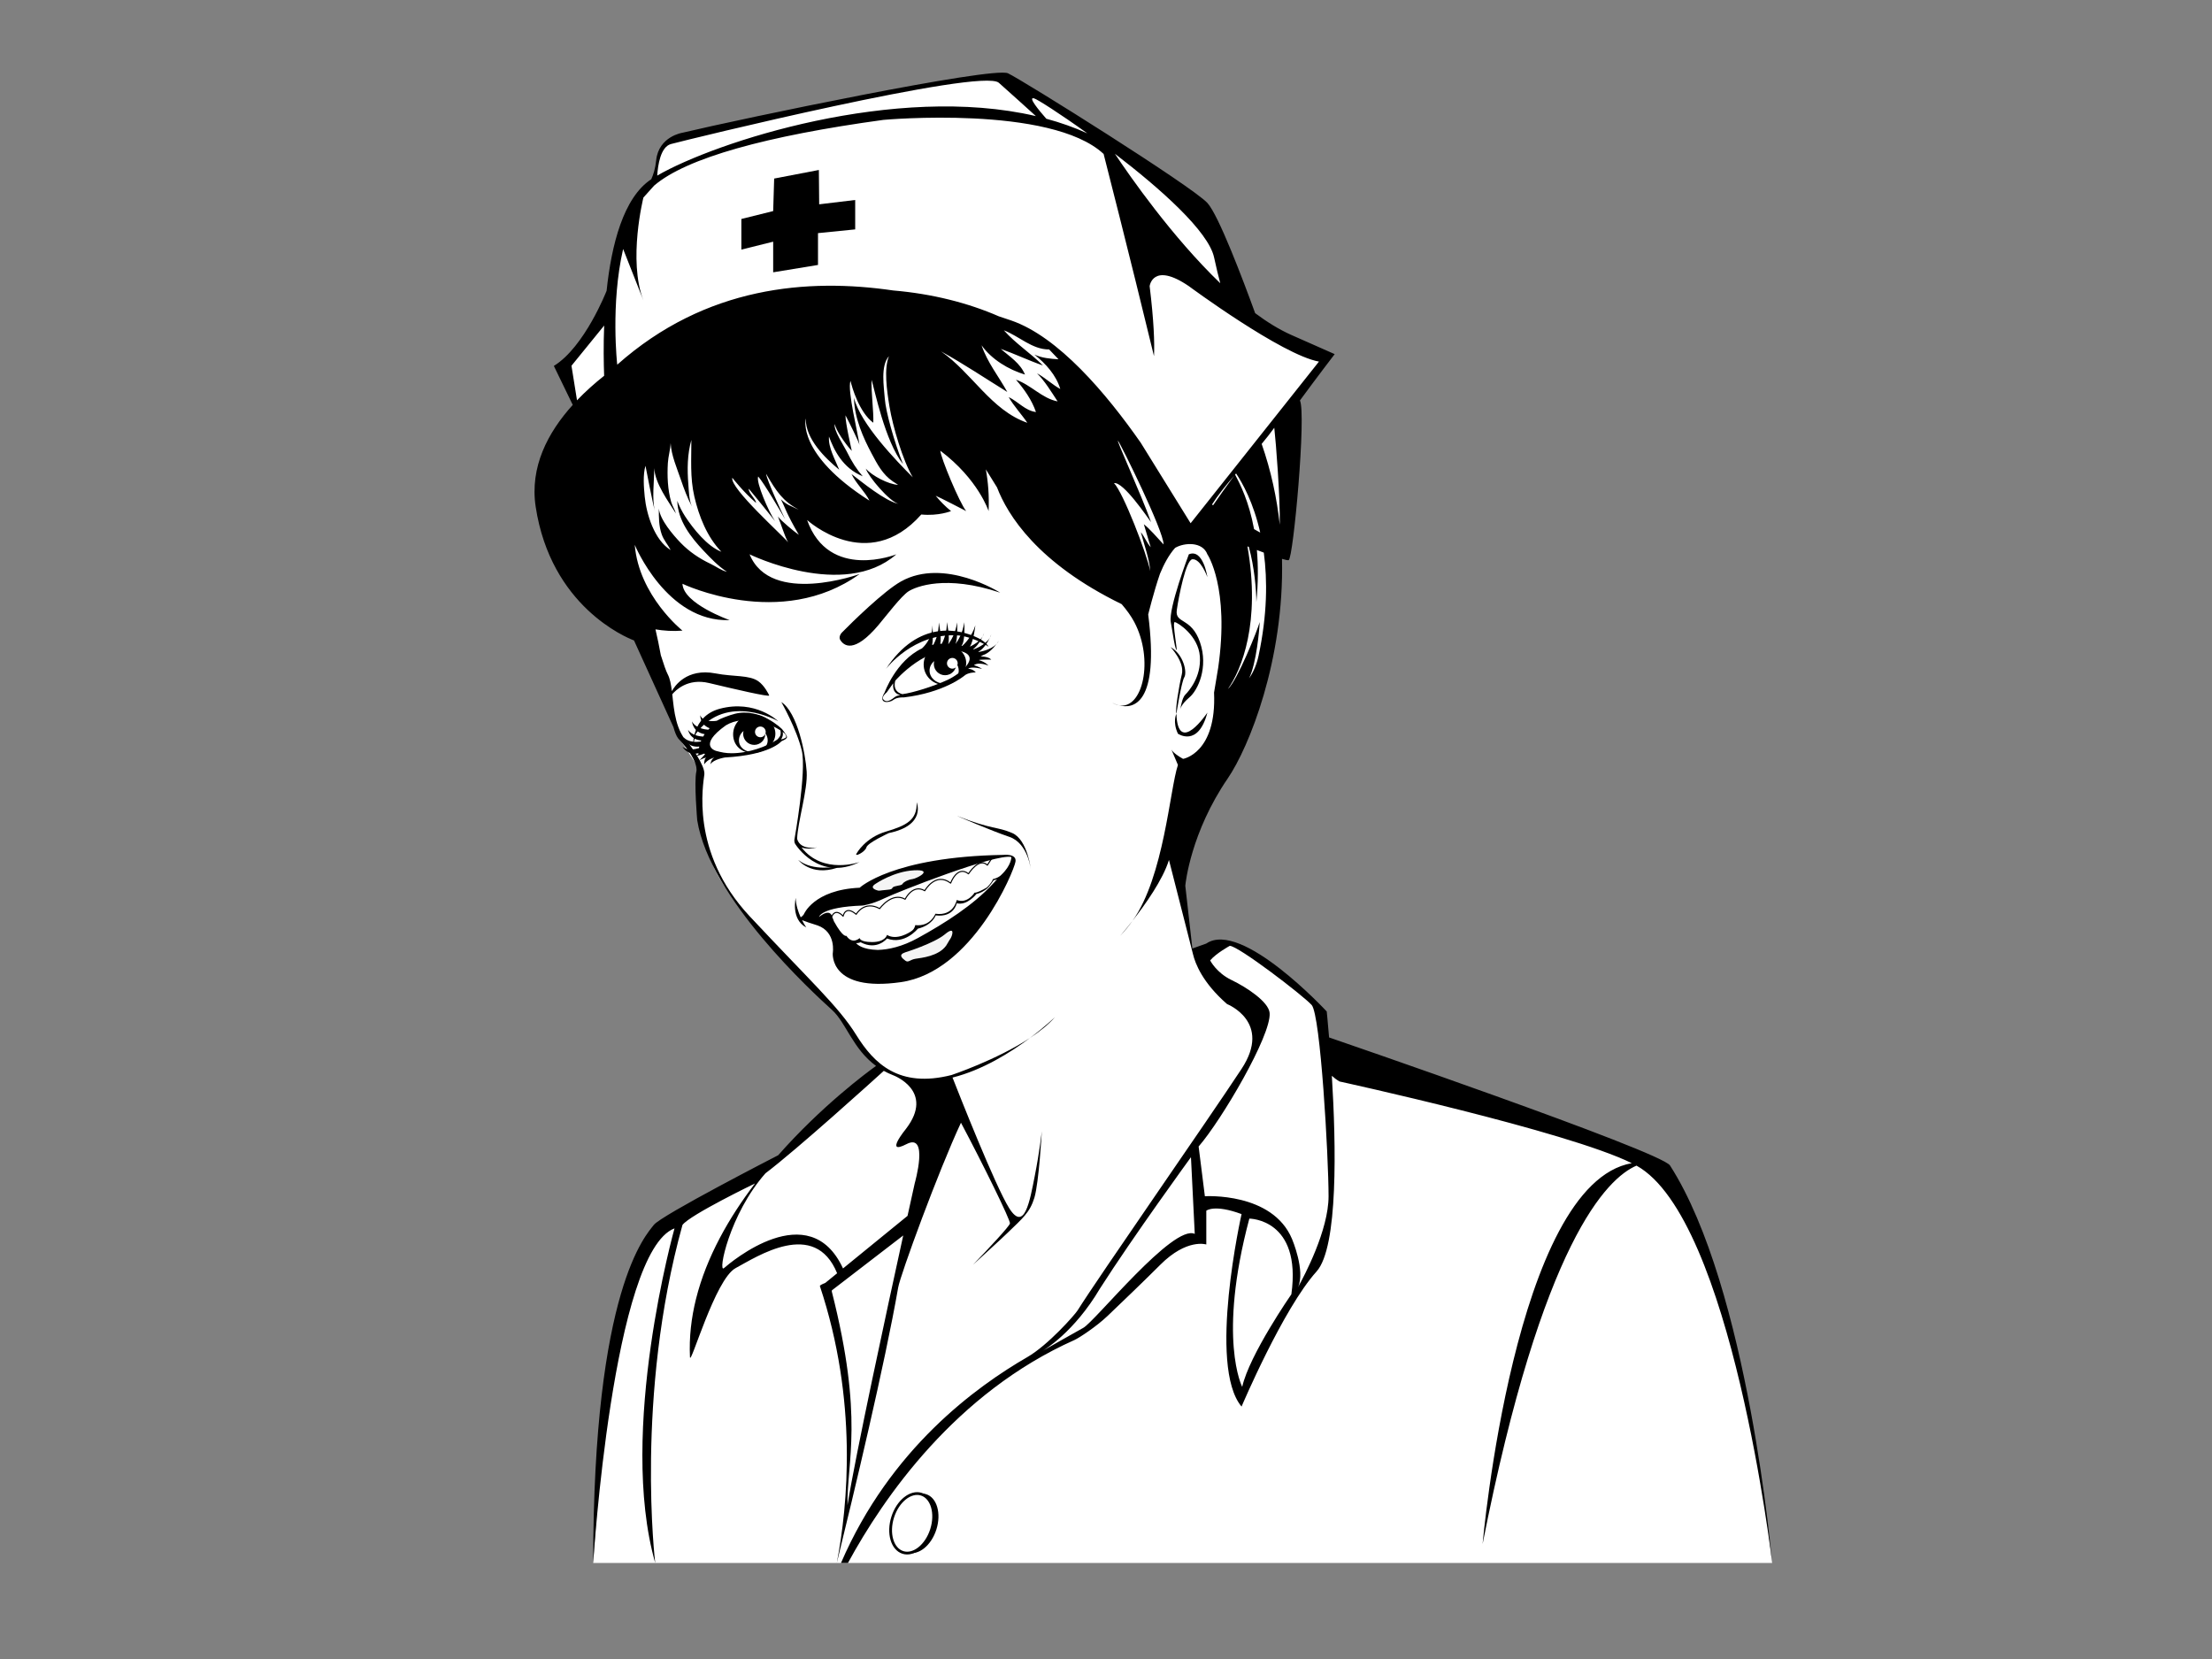 <?xml version="1.0" encoding="utf-8"?>
<!-- Generator: Adobe Illustrator 17.0.0, SVG Export Plug-In . SVG Version: 6.00 Build 0)  -->
<!DOCTYPE svg PUBLIC "-//W3C//DTD SVG 1.1//EN" "http://www.w3.org/Graphics/SVG/1.1/DTD/svg11.dtd">
<svg version="1.1" id="Layer_1" xmlns="http://www.w3.org/2000/svg" xmlns:xlink="http://www.w3.org/1999/xlink" x="0px" y="0px"
	 width="800px" height="600px" viewBox="0 0 800 600" enable-background="new 0 0 800 600" xml:space="preserve">
<rect x="0" y="0" width="800" height="600" fill="#808080" stroke="none"/>
<g>
	<g>
		<path fill="#FFFFFF" d="M640.925,565.275c0,0-11.823-118.705-43.378-144.672l-118.482-42.807l-1.282-11.543
			c0,0-24.717-23.087-35.444-25.418l-11.199,2.565c0,0-4.073-22.298-3.724-28.638c0.35-6.34,23.667-51.112,23.667-51.112
			s12.126-51.067,10.493-64.359h3.497c0,0,4.313-49.553,3.964-54.916l10.61-14.807l-28.449-16.792l-15.156-37.427l-71.703-47.92
			c0,0-46.566,4.29-118.693,21.686c0,0-5.87,1.844-7.35,6.879l-1.865,9.677l-4.314,3.964c0,0-6.646,9.793-8.979,24.135
			c-2.331,14.341-3.147,17.955-3.147,17.955l-17.023,20.87l5.014,15.577c0,0-7.112,25.815-7.112,31.295
			c0,5.48,14.34,44.072,31.013,50.368l13.525,36.797l7.695,11.824c0,0-3.295,23.589,8.286,41.06
			c11.581,17.472,29.607,34.377,29.607,34.377s16.38,15.74,18.655,22.036c0,0,5.739,8.81,9.556,10.273l-39.054,33.799
			l-41.974,24.018c0,0-21.335,36.617-21.219,87.212l-2.427,34.041H640.925z"/>
		<g>
			<g>
				<path d="M281.444,260.838c0,0-18.556-10.65-29.74,4.488c0,0-0.965,3.369-1.034,4.525c-0.069,1.156,0,0,0,0
					s-0.628-10.687,9.568-13.503C273.215,252.852,281.444,260.838,281.444,260.838z"/>
				<g>
					<path opacity="0.52" d="M430.735,339.768C430.679,339.807,430.676,339.809,430.735,339.768L430.735,339.768z"/>
					<path opacity="0.52" d="M430.807,339.717c-0.033,0.025-0.052,0.037-0.071,0.051
						C430.753,339.754,430.778,339.736,430.807,339.717z"/>
					<path opacity="0.52" d="M431.471,339.266c-0.301,0.205-0.532,0.363-0.664,0.451
						C430.927,339.637,431.149,339.484,431.471,339.266z"/>
				</g>
				<path d="M303.853,231.379c1.291,2.166,4.985,5.184,13.876-5.35c2.798-3.316,8.233-10.499,10.844-12.163
					c2.61-1.663,13.429-6.142,33.154,0.477c0,0-20.201-12.835-35.889-4.042c-6.15,3.449-17.488,14.53-21.288,18.4
					C303.731,229.536,303.423,230.657,303.853,231.379z"/>
				<path d="M320.427,241.913c0,0,9.964-13.222,26.122-12.095c0,0,4.822,0.205,10.992,4.058c0,0-0.909-1.687-3.692-3.073
					C346.863,227.323,332.161,224.07,320.427,241.913z"/>
				<path d="M341.381,233.018c-4.047,0-7.327,3.28-7.327,7.325c0,4.046,3.28,7.326,7.327,7.326c4.045,0,8.057-3.85,8.057-7.896
					C349.438,235.726,345.426,233.018,341.381,233.018z M341.464,247.209c-2.913,0-5.274-2.099-5.274-4.689
					c0-1.359,0.659-2.572,1.696-3.427c-0.089,0.336-0.152,0.682-0.152,1.044c0,2.247,1.82,4.067,4.065,4.067s4.065-1.82,4.065-4.067
					c0-0.08-0.019-0.156-0.025-0.235c0.568,0.747,0.9,1.647,0.9,2.618C346.739,245.11,344.378,247.209,341.464,247.209z"/>
				<path d="M272.365,258.377c-3.988,0-7.221,3.232-7.221,7.219c0,3.987,3.043,6.738,7.031,6.738c3.988,0,8.254-2.992,8.254-6.979
					C280.43,261.367,276.353,258.377,272.365,258.377z M272.365,272.018c-2.872,0-5.115-1.724-5.115-4.276
					c0-1.338,0.649-2.535,1.671-3.378c-0.087,0.33-0.151,0.671-0.151,1.03c0,2.214,1.796,4.008,4.008,4.008
					c2.213,0,4.006-1.794,4.006-4.008c0-0.081-0.018-0.155-0.022-0.232c0.559,0.736,0.886,1.624,0.886,2.581
					C277.646,270.295,275.238,272.018,272.365,272.018z"/>
				<g>
					<path d="M357.969,230.668c0.231-0.385,0.413-0.794,0.531-1.23C358.5,229.438,358.315,229.939,357.969,230.668z"/>
					<path d="M355.392,230.183c0.231-0.384,0.414-0.794,0.531-1.23C355.923,228.953,355.738,229.456,355.392,230.183z"/>
					<path d="M360.47,232.835c0.303-0.331,0.564-0.7,0.765-1.105C361.234,231.73,360.953,232.189,360.47,232.835z"/>
				</g>
				<path d="M287.65,305.301c0,0,8.459,13.746,23.262,6.451c0,0-13.219,4.779-21.041-5.275c0,0,2.324,0.961,5.604,0
					c0,0-5.98,1.186-7.19-3.078c0.212-6.238,3.883-17.759,3.46-24.314c-0.424-6.555-3.355-21.452-9.169-25.184
					c0,0,5.634,9.952,7.401,17.567c1.768,7.616-2.644,32.035-2.644,32.035S287.095,304.504,287.65,305.301z"/>
				<path d="M309.853,308.578c0,0,3.066-5.603,10.573-7.822c7.507-2.221,11.311-4.23,11.1-10.574c0,0,3.597,8.248-10.044,11.102
					c0,0-7.717,3.512-8.141,5.193C312.92,308.156,308.685,310.227,309.853,308.578z"/>
				<path d="M288.709,311.012c0,0,4.552,5.945,13.959,2.867v-0.543C302.668,313.336,294.103,315.346,288.709,311.012z"/>
				<path d="M346.015,295.047c0,0,12.159,5.285,19.031,7.613c6.871,2.324,7.823,12.104,7.823,12.104s-1.163-11.049-6.767-13.479
					C360.499,298.852,359.23,300.227,346.015,295.047z"/>
				
					<path fill="none" stroke="#000000" stroke-width="0.387" stroke-linecap="round" stroke-linejoin="round" stroke-miterlimit="10" d="
					M300.889,331.352c0,0,1.129-3.064,4.034,0c0,0,0.743-4.105,4.728-0.682c0,0,2.855-5.127,8.503-2.06c0,0,4.357-6.131,9.197-3.389
					c0,0,2.743-5.664,7.101-3.074c0,0,3.872-6.971,9.358-2.756c0,0,2.421-6.594,6.455-3.367c0,0,3.826-6.111,6.834-3.135
					l2.013-3.115"/>
				<g>
					<path d="M381.567,367.82c0,0-3.486,3.396-9.09,7.588C376.027,373.074,379.228,370.523,381.567,367.82z"/>
				</g>
				<path d="M429.96,200.477c0,0-7.439,19.63-6.531,24.509c0.907,4.878,1.27,8.604,1.996,10.006
					c0.726,1.403-1.635-10.168-0.545-10.006c1.089,0.163,8.525,4.914,9.07,12.424c0.544,7.511-4.067,12.591-5.299,13.861
					c-0.177,0.183-0.34,0.421-0.488,0.696c-0.888,1.637-1.288,4.564-1.288,4.564s0.184-1.706,3.267-4.299
					c3.083-2.593,6.979-10.818,3.852-19.948c-3.128-9.131-9.114-6.59-8.389-11.67c0.727-5.08,3.296-18.121,5.624-18.348
					c3.023-0.294,5.441,6.454,5.441,6.454S435.157,198.299,429.96,200.477z"/>
				<path d="M360.47,232.835c-2.13,2.337-6.34,2.921-6.34,2.921c-0.025,0.029-0.04,0.053-0.061,0.08
					c-0.071-0.048-0.16-0.098-0.237-0.148c0.045-0.008,0.076-0.014,0.076-0.014c1.96-1.095,3.353-3.522,4.061-5.005
					c-1.631,2.71-5.645,4.111-5.645,4.111c-0.019,0.031-0.027,0.057-0.043,0.087c-0.09-0.04-0.194-0.078-0.289-0.118
					c1.613-1.216,2.775-3.255,3.4-4.566c-1.113,1.854-3.335,3.088-4.634,3.689c1.389-2.036,1.988-7.7,1.988-7.7
					c-1.324,4.259-4.057,6.844-4.708,7.413c-0.096-0.021-0.199-0.038-0.298-0.058c1.46-1.594,0.992-8.492,0.992-8.492
					c-0.518,4.027-2.422,6.882-3.171,7.872c0.949-2.325,0.575-7.805,0.575-7.805c-0.506,3.924-2.327,6.735-3.111,7.792
					c-0.027-0.002-0.053-0.004-0.081-0.007c0.674-2.388-0.483-7.902-0.483-7.902c0.04,3.632-1.148,6.485-1.833,7.825
					c-0.19,0.004-0.381,0.012-0.569,0.023c0.564-2.48-0.531-7.702-0.531-7.702c0.041,3.806-1.267,6.766-1.931,8.013
					c-0.158,0.032-0.319,0.059-0.476,0.094c0.518-2.62,0.104-7.066,0.104-7.066c0.056,5.084-3.782,8.332-3.782,8.332l0.002,0.001
					c-9.405,4.43-13.51,15.928-13.51,15.928c-2.67,4.335,1.831,3.786,3.17,2.697c1.338-1.088,3.767-0.899,3.767-0.899
					c14.6-1.724,21.832-7.801,21.832-7.801c1.424-1.323,4.206-1.247,4.206-1.247c-1.005-1.24-2.762-1.355-2.762-1.355
					c1.255-0.922,5.023,0.084,5.023,0.084c-1.004-0.754-2.931-1.341-2.931-1.341c1.759-1.338,5.274,0.169,5.274,0.169
					c-1.423-1.507-3.516-2.009-3.516-2.009c0.251-0.252,4.5-0.169,4.5-0.169c-0.959-1.153-3.94-1.186-3.836-1.153l0.844-0.464
					C357.644,236.255,359.484,234.15,360.47,232.835z M323.44,252.231c-2.178,1.778-3.35,1.569-4.018,0.649
					c-0.67-0.921,1.255-2.447,1.255-2.447l2.376-3.339c-0.369,3.063,1.2,3.993,2.565,4.298
					C324.564,251.549,323.938,251.825,323.44,252.231z M342.668,245.904c-5.054,2.358-12.707,4.705-16.333,5.15
					c-4.02-1.127-2.467-5.105-2.467-5.105l-0.072,0.221c0,0,11.751-13.671,23.726-10.644
					C355.035,237.426,347.418,243.686,342.668,245.904z"/>
				<g>
					<path d="M250.969,273.652c-0.839,0.192-1.434,0.3-1.434,0.3C250.089,273.898,250.563,273.786,250.969,273.652z"/>
					<path d="M284.252,265.696c-0.146-0.232-0.896-1.405-1.396-1.979c-0.002-0.003-7.782-7.852-17.018-5.58
						c-2.04,0.501-5.249,1.714-6.631,2.546c0,0-4.943,0.868-5.933-1.999c0,0-0.276,3.308,3.39,4.699
						c-0.185,0.174-0.36,0.351-0.53,0.529c-1.395-0.107-4.629-0.607-5.859-2.995c0,0,0.255,3.908,4.565,4.601
						c-0.2,0.293-0.38,0.587-0.547,0.881c-1.217-0.07-4.188-0.449-5.444-2.474c0,0,0.506,3.503,4.76,3.87
						c-0.057,0.136-0.106,0.27-0.159,0.403c-1.435,0.202-4.593,0.371-6.279-1.636c0,0,1.166,3.892,5.739,3.444
						c-0.043,0.189-0.079,0.37-0.111,0.548c-1.515,0.476-4.132,0.973-5.973-0.459c0,0,1.79,3.26,5.774,2.32
						c-0.003,0.245,0.003,0.386,0.003,0.386s-0.561,0.501-1.634,0.851c1.082-0.244,2.568-0.63,3.744-1.109
						c0.077,0.097,0.165,0.18,0.262,0.258c-0.942,0.981-2.275,2.493-2.275,2.493c0.671-0.863,2.779-1.341,2.779-1.341
						c-0.858,0.29-0.809,2.491-0.809,2.491c1.301-1.917,3.703-2.492,3.703-2.492c-1.232,0.553-1.458,2.492-1.458,2.492
						c1.054-1.821,5.269-2.492,5.269-2.492c16.491-0.901,20.415-5.847,20.415-5.847l1.258-0.622
						C284.919,266.785,284.685,266.391,284.252,265.696z M282.242,265.964c-0.095,0.35-0.951,1.388-1.185,1.544
						c-3.653,2.444-10.285,4.91-16.467,4.91c-2.164,0-3.659-0.324-5.602-0.844c0,0-6.903-1.813,3.557-9.263
						c6.949-4.156,16.498-0.315,19.697,1.824C282.243,264.135,282.511,264.975,282.242,265.964z M284.101,266.815
						c-0.665,0.421-1.588,0.623-1.597,0.62c0.293-0.655,0.881-1.392,0.543-2.736c0.344,0.241,0.619,0.473,0.829,0.659
						C284.565,266.323,284.351,266.657,284.101,266.815z"/>
				</g>
				<circle fill="#FFFFFF" cx="344.422" cy="239.891" r="1.937"/>
				<circle fill="#FFFFFF" cx="274.993" cy="264.7" r="1.937"/>
				<g>
					<path d="M402.239,254.154c-0.148-0.086-0.297-0.157-0.448-0.252C401.791,253.901,401.952,254.002,402.239,254.154z"/>
					<path d="M404.672,255.098c-1.071-0.282-1.94-0.686-2.433-0.944C403.084,254.632,403.897,254.953,404.672,255.098z"/>
				</g>
				<path d="M409.612,332.986c-2.58,3.297-4.485,5.467-4.485,5.467C406.757,336.756,408.239,334.914,409.612,332.986z"/>
				<path d="M362.823,309.182c-40.071,0.668-51.911,11.875-51.911,11.875c-16.705,0.74-20.195,9.623-20.195,9.623
					s-0.458,0.689-1.135,1.084c-0.895-1.961-1.758-4.486-1.806-7.016c0,0-1.814,7.754,3.827,10.676c0,0-0.719-1.029-1.531-2.637
					c1.225,0.482,3.164,1.156,5.617,1.91c6.825,2.418,5.493,10.045,5.493,10.045s-1.268,14.166,24.636,10.465
					c25.903-3.699,40.843-39.977,41.446-43.559C367.778,308.586,362.823,309.182,362.823,309.182z M331.956,339.26
					c-5.616,3.092-10.53,4.174-14.48,4.299c-5.634-0.141-7.44-1.961-7.856-2.463c1.048,0.002,1.613-0.328,1.613-0.328
					c5.988,3.172,9.57-1.348,9.57-1.348c6.362,2.42,11.153-3.551,11.153-3.551c5.251-1.289,6.452-4.801,6.452-4.801
					c6.647,0.809,7.606-4.395,7.606-4.395c3.817,0.967,7.154-3.391,7.154-3.391c1.436-0.246,2.694-1.039,3.709-1.824v0.002
					c0.005-0.004,0.009-0.012,0.014-0.014c0.932-0.723,2.549-3.162,2.549-3.162c0.276,0.063,0.708-0.096,1.175-0.334
					c-0.493,0.584-1.023,1.184-1.617,1.779C351.958,327.361,341.886,333.791,331.956,339.26z M362.15,316.389
					c-0.064,0.064-0.13,0.125-0.195,0.184c-0.068,0.061-0.143,0.123-0.212,0.186c-1.196,0.935-2.632,1.18-2.632,1.18
					c-0.431,1.397-2.233,3.047-2.233,3.047c-1.541,0.895-3.462,1.91-4.415,1.871c0,0-2.536,4.123-6.448,2.643
					c0,0-1.059,5.922-7.721,4.969c0,0-1.71,4.758-7.295,4.113c0,0-0.099,1.129-1.066,1.935c-0.969,0.807-5.673,3.711-9.13,1.613
					c0,0-0.552,2.582-5.392,2.582c-4.498,0-4.498-1.451-4.498-1.451s-2.571,2.523-4.816-0.82c0,0-1.122,0.859-4.474-5.203
					c0.012,0.023,0.021,0.047,0.032,0.07c-0.021-0.041-0.032-0.07-0.032-0.07c-0.137-0.344-0.618-1.512-0.733-1.885
					c0,0-0.636-2.994-4.675,0.279c0,0,0.634-3.596,15.754-4.125c0,0,3.385-0.42,7.931-2.642
					c4.545-2.221,40.283-16.281,45.887-14.908C365.785,309.955,365.845,312.9,362.15,316.389z"/>
				<path fill="#F5F5F5" d="M316.718,319.605c0,0,6.537-4.475,13.851-4.842c7.313-0.369,1.082,2.957-0.567,3.178
					c-1.649,0.223-3.089,0.998-3.532,1.664c-0.443,0.664-0.996,0.479-2.77,0.959c-1.772,0.479-0.028,1.033-2.896,1.256
					c-2.867,0.221-2.757,0.555-4.085,0C315.389,321.266,315.19,320.533,316.718,319.605z"/>
				<path fill="#F5F5F5" d="M327.4,344.422c0,0,10.37-3.213,14.357-6.535c3.989-3.324,2.55,0.773,1.995,1.551
					c-0.555,0.775-1.177,2.023-1.553,2.549c-2.771,3.869-8.974,4.432-11.079,4.764c-2.104,0.332-2.567,1.551-3.721,0.664
					C326.246,346.527,324.749,345.314,327.4,344.422z"/>
				<g>
					<path d="M423.352,234.037c0,0,5.156,5.4,4.068,9.866c-1.088,4.465-2.467,13.12-1.959,14.235c0,0,1.776-11.401,2.865-13.217
						C429.415,243.108,427.991,236.578,423.352,234.037z"/>
					<path d="M425.461,258.137c0,0-1.475,2.859,0.552,7.218c0,0,7.323,5.064,10.658-7.63
						C436.671,257.725,426.013,273.652,425.461,258.137z"/>
				</g>
				<path d="M280.308,188.489c0.165,0.246,0.321,0.461,0.461,0.627C280.686,188.993,280.517,188.765,280.308,188.489z"/>
				<polygon points="279.987,64.576 296.155,61.474 296.268,73.893 309.294,72.328 309.294,82.96 295.843,84.314 295.843,95.821 
					279.63,98.481 279.63,87.408 268.124,90.27 268.124,79.195 279.63,76.336 				"/>
				<path fill="#FFFFFF" d="M436.671,185.116c0,0,21.088,14.682,26.928,15.06c0,0,0.6-30.544-4.203-48.145
					C459.396,152.031,436.632,179.459,436.671,185.116z"/>
			</g>
			<path d="M640.925,565.275c0,0-8.555-99.598-36.953-143.775c-3.304-5.138-123.258-46.283-123.29-46.295
				c-0.478-5.791-0.854-9.391-0.854-9.391s-30.806-33.262-43.554-24.57l-5.036,1.799l-2.56-22.707
				c0.097-1.012,2.012-19.311,15.358-38.814c7.637-11.163,20.454-42.75,19.617-79.399c1.282,0.379,2.153,0.562,2.411,0.458
				c1.686-0.675,6.413-52.897,4.074-57.747c6.145-8.385,12.568-16.758,12.568-16.758l-15.898-7.03
				c-4.259-1.917-8.58-4.595-12.868-7.786c-4.397-12.092-13.206-35.418-17.269-39.85c-5.533-6.038-66.648-44.313-72.107-46.895
				c-5.458-2.581-96.049,16.327-117.738,21.491c0,0-8.607,1.29-9.512,9.95c-0.329,3.138-1.026,5.228-1.78,6.871
				c-10.096,6.624-14.414,23.831-16.146,40.329c-0.045,0.117-7.926,20.322-19.08,27.187l6.832,14.097
				c-9.021,9.978-15.599,22.473-13.4,36.865c5.498,35.982,32.661,47.225,35.559,48.326c4.436,9.758,11.967,26.32,14.239,31.284
				l-0.001-0.017c0.482,1.76,1.044,3.229,1.72,4.141c7.895,8.43,6.579,12.033,6.579,12.033c-0.863,3.779,0.322,17.569,0.322,17.569
				c4.519,28.219,41.954,62.465,48.731,68.596c5.135,4.647,7.524,14.108,15.939,20.27c-3.499,2.514-19.727,14.545-35.384,32.301
				c-0.009,0.004-42.41,21.764-44.991,25.207c-2.581,3.441-21.92,22.702-21.92,122.262c0,0,7.076-112.632,29.415-121.023
				c0,0-20.583,73.263-6.978,121.023c0,0-7.326-60.319,9.855-122.262c2.705-3.646,26.231-15.002,26.231-15.002
				c-9.355,12.283-17.543,26.523-21.343,41.797c-1.697,6.818-2.518,13.844-2.179,20.992c0.166,3.463,9.071-28.184,16.507-32.174
				c7.729-4.145,28.608-18.006,36.715,1.863l-4.294,3.5c-1.148,0.453-2.029,0.873-1.934,1.16
				c13.738,41.322,10.125,79.211,6.105,100.125c6.14-24.984,17.34-71.748,22.211-99.674c0.799-4.572,14.499-41.998,22.697-59.555
				c8.059,15.155,17.93,35.286,17.724,36.42c-0.19,1.047-7.825,9.174-13.358,14.953c4.157-3.881,9.58-8.719,12.609-11.662
				c5.236-5.086,7.931-7.182,9.576-12.568c1.645-5.387,2.693-24.088,2.693-24.088s-0.749,7.031-2.544,16.158
				c-1.795,9.127-3.74,20.498-9.276,11.67c-5.039-8.031-18.154-41.293-20.477-47.219c10.851-2.701,21.046-9.105,27.987-14.303
				c-12.126,7.978-28.345,13.387-28.345,13.387c-19.041,4.842-28.078-4.193-34.482-14.521c-6.405-10.326-16.83-19.686-38.55-42.922
				c-21.721-23.236-16.684-48.085-16.361-51.311c0.323-3.227-5.351-10.736-5.351-10.736c-5.083-4.821-5.582-12.226-6.256-18.206
				c1.151-1.392,5.584-5.918,13.27-4.079c9.03,2.16,22.02,5.195,21.784,4.482c-0.094-0.288-1.697-3.571-3.94-5.129
				c-3.341-2.319-8.862-1.55-15.441-2.82c-10.58-2.047-14.932,4.774-15.811,6.409c-0.299-2.405-0.677-4.528-1.486-6.058
				c-0.607-1.15-1.493-3.68-2.51-6.944c-0.585-3.164-1.244-6.439-1.937-9.338c2.932,0.486,6.26,0.741,9.764,0.452
				c0,0-15.758-12.556-17.26-31.038c0,0,11.517,28.063,34.315,27.233c0,0-16.774-5.918-17.055-13.144c0,0,35.516,17.064,64.087-3.53
				c0,0-32.154,11.638-39.812-7.117c0,0,34.058,16.644,53.067,0c0,0-24.417,9.758-32.274-12.419c0,0,21.851,20.014,41.303-1.987
				c6.286,0.619,10.763-1.232,10.763-1.232c-2.087-1.668-3.939-3.588-5.563-5.546c1.035,0.36,11.041,5.546,11.041,5.546
				c-2.458-3.037-9.195-19.281-9.359-21.84c13.781,10.376,17.463,21.84,17.463,21.84c0.237-5.528-0.165-10.543-0.996-15.08
				c1.351,2.176,2.707,4.374,4.043,6.51c3.82,9.988,14.628,27.388,45.085,42.233c1.864,2.169,3.438,4.347,4.567,6.484
				c7.165,13.568,3.094,31.736-5.568,30.112c5.091,1.34,14.76-0.071,10.593-32.853c0,0,1.976-8.14,4.264-14.756
				c1.421-3.46,3.229-6.85,5.464-9.343c3.359-1.976,9.942-2.323,11.679,2.331c0,0,8.088,11.946,3.891,41.122
				c-0.002-0.102-0.954,5.855-1.483,8.869c0.979,21.894-11.146,24.004-11.207,23.979c-1.637-0.904-3.472-2.126-4.205-3.34
				l2.347,5.547c-2.94,8.709-5.017,40.347-16.4,56.333c4.47-5.713,10.974-14.818,13.155-21.975l8.703,34.105l-0.001-0.006
				c0.786,3.313,3.434,10.289,12.317,18.022c0,0,16.42,6.439,5.237,23.441c-12.577,19.119-51.164,74.42-59.313,87.367
				c-0.996,1.584-10.634,12.516-18.148,16.859c-18.469,10.677-49.55,33.089-67.414,74.475h2.517
				c12.903-23.754,39.015-61.506,81.934-80.652c1.658-0.74,7.927-4.85,11.978-8.713c5.604-5.346,13.458-12.895,19.053-18.49
				c9.638-9.641,16.643-7.342,16.643-7.342v-12.211c0,0,2.829-2.443,12.751,1.221c0,0-12.363,54.955,0,69.611
				c0,0,15.015-35.418,27.122-48.85c7.873-8.737,7.063-45.871,5.533-70.778c0.757,0.71,1.665,1.4,2.771,2.056
				c0,0,82.114,17.897,105.708,29.548c-42.428,7.405-53.96,137.727-53.96,137.727c21.594-109.522,45.108-132.324,55.663-136.841
				C626.374,440.684,640.925,565.275,640.925,565.275z M218.494,135.904c-3.346,2.654-6.694,5.618-9.809,8.872l-2.005-12.498
				l11.824-14.542C218.221,125.019,218.331,131.475,218.494,135.904z M306.504,544.363c-0.239-15.813,6.009-31.293-5.667-77.252
				c-0.031-0.131-0.004-0.289,0.048-0.457l25.779-19.83C320.531,474.797,309.483,525.91,306.504,544.363z M323.001,388.867H323
				c0,0,15.271,5.607,4.634,19.43c0,0-7.979,9.734,0.232,5.48c8.212-4.254,2.964,14.154,2.964,14.154s-1.004,4.512-2.609,11.803
				l-23.332,19.017c-12.224-26.453-40.756-2.103-43.049-0.125c-2.349,2.027,1.936-19.488,14.996-34.285
				c11.424-8.639,38.883-33.494,42.797-37.047C320.672,387.87,321.793,388.397,323.001,388.867z M455.158,237.258
				c-0.579,2.714-1.773,5.83-3.409,8.044c2.648-5.304,3.761-17.776,3.828-20.317c-0.619,2.491-8.091,21.194-11.493,24.204
				c4.946-7.044,11.911-23.95,7.075-51.579c0.168,0.065,0.337,0.131,0.506,0.196c2.04,7.533,2.674,15.406,2.72,19.951
				c0.696-7.14,0.66-13.394,0.181-18.838c0.853,0.324,1.691,0.638,2.503,0.938C458.417,209.857,458.346,222.303,455.158,237.258z
				 M446.688,171.649c0.119-0.139,0.238-0.277,0.358-0.415c2.278,3.395,6.275,10.49,8.731,21.383c-0.712-0.4-1.457-0.82-2.227-1.254
				C451.73,181.46,448.531,175.102,446.688,171.649z M462.844,189.764c-1.047-9.605-3.125-19.429-6.544-29.216
				c1.584-1.912,3.124-3.854,4.561-5.837C461.472,160.103,462.999,179.523,462.844,189.764z M439.092,93.098
				c0.841,3.892,1.586,6.945,2.236,9.342c-17.475-16.843-32.622-38.593-38.111-46.826C419.567,68.138,437.044,83.628,439.092,93.098
				z M373.991,35.578c1.188,0.339,9.223,5.433,19.272,12.655c-4.739-2.155-9.712-3.898-14.847-5.289
				C375.843,40.021,371.575,34.887,373.991,35.578z M242.653,52.096c5.269-1.438,112.352-27.671,118.581-22.162
				c4.206,3.721,10.048,9.01,13.4,12.054c-50.799-11.875-115.922,9.331-136.939,21.515
				C237.929,59.805,238.875,53.127,242.653,52.096z M257.004,203.93c-4.038-1.908-7.742-4.396-10.858-7.631
				c-2.72-2.826-7.428-8.27-7.868-12.386c-0.007,3.183-0.033,6.227,1.023,9.294c0.771,2.245,2.231,3.726,3.262,5.732
				c-5.873-3.548-8.768-12.97-9.393-19.318c-0.323-3.3-0.696-7.948,0.276-11.17c0,0,2.673,13.975,3.418,16.396
				c-1.136-4.448-0.269-10.436-0.251-15.542c0.344,5.705,5.034,11.875,7.829,16.395c-0.362-1.44-1.248-2.591-1.691-4.13
				c-1.295-4.487-1.481-9.482-1.21-14.108c0.141-2.406,0.896-4.796,1.008-7.201c0.181,4.287,2.396,9.381,3.678,13.163
				c1.175,3.464,2.352,6.566,3.983,9.713c-1.04-2.443-1.064-5.525-1.263-8.019c-0.427-5.375-0.378-10.794,1.094-16.001
				c0.031,6.811-0.525,13.511,1.074,20.44c1.648,7.135,4.595,14.64,9.788,19.996c-5.111-1.945-10.219-8.361-13.103-12.779
				c-1.157-1.774-2.095-3.683-2.854-5.639c0.198,7.101,4.858,13.121,9.538,18.063c2.499,2.637,5.333,5.623,8.426,7.591
				C260.876,206.343,258.887,204.818,257.004,203.93z M285.014,196.112c-1.779-2.317-21.151-19.6-20.163-23.322
				c0,0,3.939,5.113,8.601,9.099c-0.15-1.548-2.866-3.681-2.65-5.136c0.778,0.903,7.569,9.196,9.507,11.736
				c-2.318-3.426-6.959-14.043-6.106-16.16c1.994,2.178,8.353,13.008,9.729,15.444c-1.198-2.492-6.57-14.021-6.873-16.432
				c3.801,6.516,6.016,9.825,11.812,13.021c-3.339-1.682-4.075-1.572-6.438-3.771c1.596,3.108,1.787,4.786,6.484,12.837
				c-1.601-1.075-6.428-5.077-7.585-6.625C282.588,189.7,283.563,193.431,285.014,196.112z M315.213,163.98
				c2.102,3.946,3.963,7.583,7.693,10.13c0.628,0.428,1.288,0.797,1.901,1.243c-3.46-0.167-9.392-3.256-11.682-5.878
				c1.01,3.02,8.543,11.873,11.823,12.74c-4.734-0.915-13.273-7.929-16.994-10.774c1.677,3.494,4.847,6.336,6.501,9.626
				c-26.5-16.87-23.039-29.712-23.039-29.712c-0.124,7.351,6.916,14.254,12.099,18.526c-1.431-3.589-4.021-8.009-3.7-11.995
				c1.773,4.807,4.912,11.39,12.197,14.361c-2.109-2.397-3.93-5.175-5.848-9.105c-0.813-1.663-4.964-7.936-4.217-9.775
				c0.227,2.061,3.833,7.284,6.118,9.701c-0.312-1.457-2.319-10.139-2.285-12.863c1.216,2.296,4.909,9.655,5.065,10.759
				c-0.461-3.95-4.494-19.844-3.243-23.219c0.48,2.204,3.156,11.432,8.241,15.143c0.167-4.187-0.832-11.217-0.621-15.517
				c1.037,3.364,4.838,22.225,11.355,30.467c-3.163-8.05-6.238-18.877-6.577-23.682c-0.29-4.108-1.631-11.843,1.495-15.326
				c-1.831,4.561-0.813,12.056,0.21,18.27c1.161,7.046,4.779,19.416,8.417,25.53c-5.916-5.935-18.879-19.263-21.275-28.751
				C308.997,151.306,312.31,158.533,315.213,163.98z M382.498,145.173c-5.668-1.098-9.619-5.986-15.052-7.838
				c3.017,3.46,5.726,7.334,7.227,11.686c-3.871-0.494-6.385-3.722-9.879-5.421c1.93,3.36,4.604,6.123,6.752,9.312
				c-13.066-4.527-19.981-18.019-31.197-25.822c8.202,4.514,15.978,9.748,23.95,14.666c-3.059-5.554-7.259-10.736-9.303-16.879
				c3.643,5.125,9.783,8.812,15.707,10.596c-1.723-4.113-5.393-6.386-8.788-9.297c5.144,1.811,10.104,4.216,15.275,5.997
				c-4.304-4.326-9.922-7.953-14.124-12.701c5.435,2.054,10.23,6.967,16.367,6.91c1.114,1.128,2.246,2.318,3.392,3.563
				c-3.013-0.191-6.014-0.458-8.73-1.707c4.04,3.187,7.88,7.43,9.37,12.443c-2.534-1.333-5.655-4.179-8.42-5.674
				C377.84,137.768,380.201,141.667,382.498,145.173z M413.688,189.605c0.889,2.756,1.606,5.593,2.497,8.312
				c-1.471-1.605-2.187-3.766-3.589-5.441c1.191,4.488,3.055,9.472,3.411,14.075c-1.258-6.318-9.832-28.505-13.109-31.822
				c3.358-0.62,12.089,12.388,13.403,14.129c-3.637-10.221-13.068-30.807-11.904-29.352c0.816,0.873,16.544,32.644,16.416,37.391
				C418.564,194.483,415.71,191.131,413.688,189.605z M430.602,189.237l-18.023-29.09v-0.003
				c-12.472-17.864-29.834-38.407-46.886-44.248c-1.432-0.491-2.925-0.994-4.471-1.503c-11.018-4.808-23.975-8.137-38.154-9.34
				c-30.762-4.498-67.781-1.651-99.836,26.837c0,0-2.482-21.784,2.132-41.84l7.334,18.604c-5.664-14.629,0-37.211,0-37.211
				l3.887-4.328c11.683-10.011,40.635-17.971,82.9-23.76c0,0,60.508-5.501,79.652,12.322c0,0,9.351,36.455,18.223,73.132
				c0.228-4.926-0.048-12.775-1.576-25.318c0,0,1.089-8.932,14.185,0c0,0,33.653,24.883,47.053,27.278L430.602,189.237z
				 M438.735,182.731c-0.147-0.096-0.284-0.186-0.404-0.268c2.197-3.455,5-6.913,8.024-10.43
				C443.557,175.843,440.958,179.479,438.735,182.731z M391.787,480.232c-4.163,2.29-14.088,7.968-14.731,8.336
				c0.675-0.39,11.412-6.755,20.719-22.488c12.02-18.83,32.951-47.568,32.951-47.568l1.374,27.742
				C424.321,442.594,396.09,477.867,391.787,480.232z M467.041,468.096c0,0-15.203,21.895-17.78,33.484
				c0,0-9.013-17.387,2.577-60.852C451.838,440.728,470.832,440.728,467.041,468.096z M469.447,465.523
				c2.731-5.883-2.155-17.391-2.155-17.391c-7.084-17.063-31.532-15.494-31.532-15.494l-2.261-17.988
				c8.288-9.516,26.329-40.227,25.684-48.275c-0.32-4.023-8.311-9.315-13.785-11.936c-5.476-2.617-7.728-7.094-7.728-7.094
				c2.21-2.617,7.084-5.264,7.084-5.264c2.898-0.125,26.401,17.832,29.62,21.375c3.22,3.541,6.119,55.055,6.119,69.182
				C480.493,444.918,471.738,461.416,469.447,465.523z"/>
		</g>
	</g>
	<ellipse transform="matrix(0.953 0.302 -0.302 0.953 182.202 -74.429)" cx="331.451" cy="551.164" rx="7.379" ry="11.051"/>
	
		<ellipse transform="matrix(0.953 0.302 -0.302 0.953 182.12 -73.904)" fill="#FFFFFF" stroke="#000000" stroke-miterlimit="10" cx="329.715" cy="551.164" rx="7.379" ry="11.051"/>
</g>
</svg>
